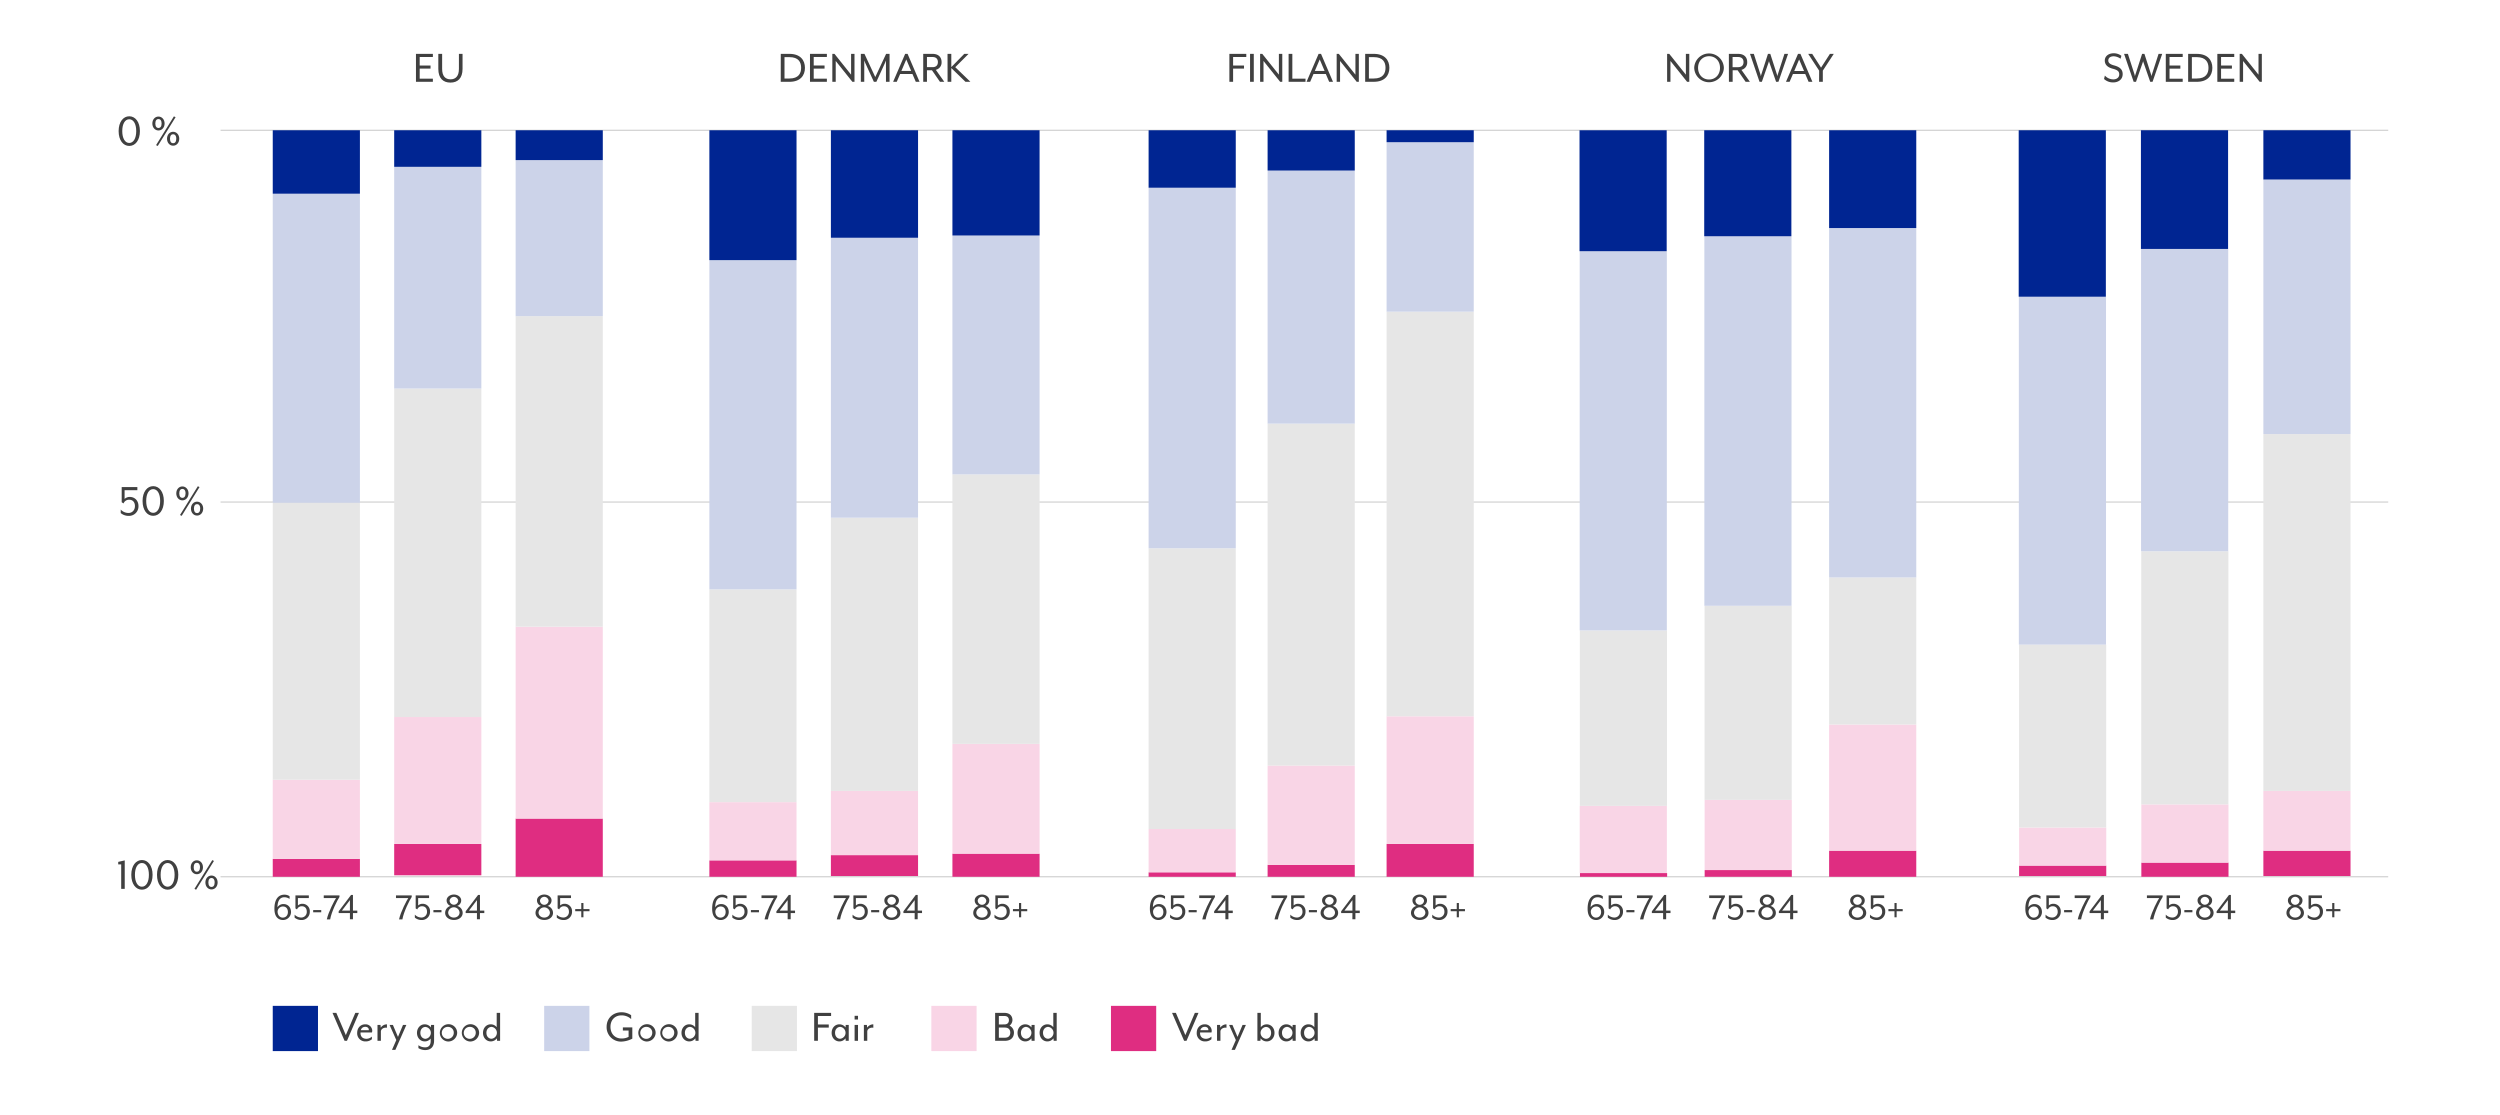 <svg id="Layer_1" data-name="Layer 1" xmlns="http://www.w3.org/2000/svg" viewBox="0 0 1879 838"><title>perceived-health-ag</title><rect width="1879" height="838" fill="#fff"/><path d="M1581.4,59.38l.63-2.59a8.54,8.54,0,0,0,6.37,2.87c2.48,0,4.41-1.4,4.41-3.67s-1-3.33-5-4.38-5.85-3.19-5.85-6.13,2.46-5.45,6.76-5.45a9.49,9.49,0,0,1,5.71,1.92l-.63,2.21a9.34,9.34,0,0,0-5.08-1.86c-2.63,0-4.13,1.23-4.13,3.18,0,1.51.94,2.77,4.23,3.65,4.52,1.19,6.58,3.15,6.58,6.61,0,4.1-3.43,6.2-7,6.2A9.82,9.82,0,0,1,1581.4,59.38Z" fill="#404040"/><path d="M1596.45,40.48h2.87l5,15.51c.1.35.24,1.19.28,1.3A9.41,9.41,0,0,1,1605,56l5-15.51h1.75l5,15.51c.14.39.35,1.3.35,1.3a10.2,10.2,0,0,1,.28-1.3l5-15.5h2.73l-7.25,21h-1.75l-5-14.39c-.11-.28-.32-1.05-.35-1.15,0,.07-.25.87-.35,1.15l-5,14.39h-1.75Z" fill="#404040"/><path d="M1627.81,40.49h12.71v2.35h-9.91v6.41h8.15v2.35h-8.15v7.56h9.9v2.34h-12.7Z" fill="#404040"/><path d="M1644.61,40.49h6.51c8.16,0,11.69,4.73,11.69,10.51s-3.54,10.5-11.69,10.49h-6.51ZM1651.15,59c6.83,0,8.75-3.84,8.75-8s-1.92-8-8.74-8.06h-3.75V59Z" fill="#404040"/><path d="M1666.55,40.5h12.71v2.34h-9.91v6.41h8.16v2.34h-8.16v7.56h9.91V61.5h-12.71Z" fill="#404040"/><path d="M1683.35,40.5H1685l12.5,15.65V40.5H1700v21h-1.61l-12.49-15.64V61.5h-2.56Z" fill="#404040"/><path d="M1253,40.48h1.61l12.5,15.65V40.48h2.56v21H1268l-12.49-15.65V61.48H1253Z" fill="#404040"/><path d="M1273.37,51a11.15,11.15,0,0,1,22.29,0,11.15,11.15,0,0,1-22.29,0Zm19.39,0c0-5.11-3.43-8.75-8.22-8.75s-8.27,3.63-8.27,8.74,3.43,8.76,8.26,8.76S1292.76,56.06,1292.76,51Z" fill="#404040"/><path d="M1299.41,40.49h6.93c4.8,0,6.86,2.76,6.86,6.16a5.63,5.63,0,0,1-4.34,5.85l6.37,9H1312l-6-8.68h-3.74v8.68h-2.8Zm6.93,10c3.15,0,4.09-1.88,4.09-3.81s-.94-3.82-4.09-3.82h-4.13v7.63Z" fill="#404040"/><path d="M1315.3,40.49h2.87l5,15.51c.1.35.24,1.19.28,1.29a9.36,9.36,0,0,1,.35-1.29l5-15.51h1.75l5,15.51c.14.39.35,1.3.35,1.3a10.2,10.2,0,0,1,.28-1.3l5-15.5h2.73l-7.25,21h-1.75l-5-14.39c-.1-.28-.31-1-.35-1.16,0,.07-.24.88-.35,1.16l-5,14.39h-1.75Z" fill="#404040"/><path d="M1351.38,40.5h1.83l9,21h-2.87l-2.52-5.88h-9.24l-2.52,5.88h-2.73Zm4.52,12.84-3.68-8.64-3.67,8.64Z" fill="#404040"/><path d="M1367.27,53.1l-8.22-12.6h3l6.65,10.33,6.66-10.33h2.9l-8.23,12.6v8.4h-2.8Z" fill="#404040"/><path d="M924,40.48h12.71v2.34H926.8v6.41H935v2.34H926.8v9.91H924Z" fill="#404040"/><path d="M939.54,40.48h2.8v21h-2.8Z" fill="#404040"/><path d="M947.1,40.48h1.61l12.5,15.64V40.48h2.55v21h-1.61l-12.5-15.65V61.48H947.1Z" fill="#404040"/><path d="M968.52,40.48h2.8V59.13h9.91v2.35H968.52Z" fill="#404040"/><path d="M991.06,40.48h1.82l9,21H999l-2.52-5.88h-9.24l-2.52,5.88H982Zm4.51,12.84-3.67-8.64-3.68,8.64Z" fill="#404040"/><path d="M1004.64,40.48h1.61l12.49,15.64V40.48h2.56v21h-1.61l-12.5-15.65V61.48h-2.55Z" fill="#404040"/><path d="M1026.06,40.48h6.51c8.15,0,11.69,4.73,11.69,10.5s-3.54,10.5-11.69,10.5h-6.51ZM1032.6,59c6.83,0,8.76-3.85,8.76-8.05s-1.93-8-8.76-8h-3.74V59Z" fill="#404040"/><path d="M586.83,40.48h6.51C601.5,40.48,605,45.2,605,51s-3.53,10.5-11.69,10.5h-6.51ZM593.38,59c6.82,0,8.75-3.85,8.75-8.05s-1.93-8-8.75-8h-3.75V59Z" fill="#404040"/><path d="M608.78,40.48h12.7v2.34h-9.9v6.41h8.15v2.34h-8.15v7.56h9.9v2.35h-12.7Z" fill="#404040"/><path d="M625.58,40.48h1.61l12.49,15.64V40.48h2.56v21h-1.61l-12.5-15.65V61.48h-2.55Z" fill="#404040"/><path d="M647,40.48h2.73l8.12,17.43L666,40.48h2.59v21h-2.7V47.16c0-.52.07-1.71.07-1.75-.07.11-.52,1.26-.73,1.75l-6.55,14.32h-1.89l-6.54-14.32c-.25-.49-.7-1.64-.74-1.75,0,0,.07,1.23.07,1.75V61.48H647Z" fill="#404040"/><path d="M680.32,40.48h1.82l9,21H688.3l-2.52-5.88h-9.24L674,61.48h-2.73Zm4.51,12.84-3.67-8.64-3.68,8.64Z" fill="#404040"/><path d="M693.89,40.48h6.94c4.79,0,6.86,2.76,6.86,6.16a5.61,5.61,0,0,1-4.34,5.84l6.37,9h-3.26l-6-8.68H696.7v8.68h-2.81Zm6.94,10c3.15,0,4.09-1.89,4.09-3.81s-.94-3.82-4.09-3.82H696.7v7.63Z" fill="#404040"/><path d="M712.16,40.48H715v9.94l9.74-9.94h3.22l-10,10,11.38,11h-3.71L715,51.15V61.48h-2.8Z" fill="#404040"/><path d="M312.64,40.48h12.71v2.34h-9.91v6.41h8.16v2.34h-8.16v7.56h9.91v2.35H312.64Z" fill="#404040"/><path d="M329.44,51.78V40.48h2.87V51.82c0,5.43,2.45,7.8,6.3,7.8s6.31-2.37,6.31-7.8V40.48h2.73v11.3c0,7.11-3.68,10.3-9.11,10.3S329.44,58.89,329.44,51.78Z" fill="#404040"/><path d="M206.25,683c0-6.36,2.43-10.56,7.53-10.56a6.81,6.81,0,0,1,3.87,1.14v2.07a6.92,6.92,0,0,0-3.84-1.29c-3,0-5.16,2-5.28,7.56a5.23,5.23,0,0,1,4.59-2.43c3.18,0,5.61,2.37,5.61,6.06a6,6,0,0,1-6.09,5.94C210,691.45,206.25,690,206.25,683Zm10.14,2.55c0-2.43-1.23-4.23-3.75-4.23a4,4,0,0,0-4,3.72c0,3.12,2,4.65,3.84,4.65C214.86,689.65,216.39,688,216.39,685.51Z" fill="#404040"/><path d="M221.43,689.68v-2.25a6.89,6.89,0,0,0,5,2.19,4.16,4.16,0,0,0,4.14-4.47c0-2.22-1.2-4-3.66-4a3.68,3.68,0,0,0-3.66,2.37l-1.2-.75v-9.78h10.08v2h-8.22v5.58a4.82,4.82,0,0,1,3.36-1.29,5.53,5.53,0,0,1,5.58,5.91,6.1,6.1,0,0,1-6.39,6.3A7.85,7.85,0,0,1,221.43,689.68Z" fill="#404040"/><path d="M235.38,684h6.06v1.68h-6.06Z" fill="#404040"/><path d="M252.57,675h-9.24v-2h11.82v1.17c-1.47,2.07-6.06,11.16-7,16.83h-2.52C246.81,685.33,251.61,676.33,252.57,675Z" fill="#404040"/><path d="M263,686.26h-8.46v-1.32l9.33-12.33h1.41V684.4h3.27v1.86h-3.27v4.68H263Zm0-1.86v-7.86l-6,7.86Z" fill="#404040"/><path d="M306.86,675h-9.24v-2h11.82v1.17c-1.48,2.07-6.06,11.16-7,16.83h-2.52C301.1,685.33,305.89,676.33,306.86,675Z" fill="#404040"/><path d="M311.8,689.68v-2.25a6.89,6.89,0,0,0,5,2.19,4.16,4.16,0,0,0,4.14-4.47c0-2.22-1.2-4-3.66-4a3.68,3.68,0,0,0-3.66,2.37l-1.2-.75v-9.78h10.08v2h-8.22v5.58a4.82,4.82,0,0,1,3.36-1.29,5.53,5.53,0,0,1,5.58,5.91,6.1,6.1,0,0,1-6.39,6.3A7.85,7.85,0,0,1,311.8,689.68Z" fill="#404040"/><path d="M325.75,684h6.06v1.68h-6.06Z" fill="#404040"/><path d="M334.57,686.14a5.46,5.46,0,0,1,4.11-5.25,4.32,4.32,0,0,1-3-4.2c0-2.49,2.58-4.35,5.49-4.35s5.46,1.86,5.46,4.35a4.32,4.32,0,0,1-3,4.2,5.46,5.46,0,0,1,4.11,5.25c0,3.15-2.88,5.31-6.54,5.31S334.57,689.29,334.57,686.14Zm10.83-.3a4.29,4.29,0,0,0-8.55,0c0,2.22,1.89,3.81,4.29,3.81S345.4,688.06,345.4,685.84Zm-1-8.85a3.26,3.26,0,0,0-6.48,0,3.25,3.25,0,0,0,6.48,0Z" fill="#404040"/><path d="M358.48,686.26H350v-1.32l9.33-12.33h1.41V684.4H364v1.86h-3.27v4.68h-2.28Zm0-1.86v-7.86l-6,7.86Z" fill="#404040"/><path d="M402.49,686.14a5.46,5.46,0,0,1,4.11-5.25,4.32,4.32,0,0,1-3-4.2c0-2.49,2.57-4.35,5.48-4.35s5.46,1.86,5.46,4.35a4.31,4.31,0,0,1-3,4.2,5.46,5.46,0,0,1,4.11,5.25c0,3.15-2.88,5.31-6.54,5.31S402.49,689.29,402.49,686.14Zm10.82-.3a4.29,4.29,0,0,0-8.54,0c0,2.22,1.89,3.81,4.28,3.81S413.31,688.06,413.31,685.84Zm-1-8.85a3.25,3.25,0,0,0-6.47,0,3.24,3.24,0,0,0,6.47,0Z" fill="#404040"/><path d="M418.47,689.68v-2.25a6.89,6.89,0,0,0,5,2.19,4.15,4.15,0,0,0,4.14-4.47c0-2.22-1.2-4-3.66-4a3.68,3.68,0,0,0-3.66,2.37l-1.19-.75v-9.78h10.07v2H421v5.58a4.84,4.84,0,0,1,3.36-1.29,5.53,5.53,0,0,1,5.58,5.91,6.1,6.1,0,0,1-6.38,6.3A7.85,7.85,0,0,1,418.47,689.68Z" fill="#404040"/><path d="M436.89,684.88h-4.56v-1.62h4.56V678.7h1.62v4.56h4.56v1.62h-4.56v4.56h-1.62Z" fill="#404040"/><path d="M535.25,683c0-6.36,2.43-10.56,7.53-10.56a6.81,6.81,0,0,1,3.87,1.14v2.07a6.92,6.92,0,0,0-3.84-1.29c-3,0-5.16,2-5.28,7.56a5.23,5.23,0,0,1,4.59-2.43c3.18,0,5.61,2.37,5.61,6.06a6,6,0,0,1-6.09,5.94C539,691.45,535.25,690,535.25,683Zm10.14,2.55c0-2.43-1.23-4.23-3.75-4.23a4,4,0,0,0-4,3.72c0,3.12,2,4.65,3.84,4.65C543.86,689.65,545.39,688,545.39,685.51Z" fill="#404040"/><path d="M550.43,689.68v-2.25a6.89,6.89,0,0,0,5,2.19,4.16,4.16,0,0,0,4.14-4.47c0-2.22-1.2-4-3.66-4a3.68,3.68,0,0,0-3.66,2.37l-1.2-.75v-9.78h10.08v2h-8.22v5.58a4.82,4.82,0,0,1,3.36-1.29,5.53,5.53,0,0,1,5.58,5.91,6.1,6.1,0,0,1-6.39,6.3A7.85,7.85,0,0,1,550.43,689.68Z" fill="#404040"/><path d="M564.38,684h6.06v1.68h-6.06Z" fill="#404040"/><path d="M581.57,675h-9.24v-2h11.82v1.17c-1.47,2.07-6.06,11.16-7,16.83h-2.52C575.81,685.33,580.61,676.33,581.57,675Z" fill="#404040"/><path d="M592,686.26h-8.46v-1.32l9.33-12.33h1.41V684.4h3.27v1.86h-3.27v4.68H592Zm0-1.86v-7.86l-6,7.86Z" fill="#404040"/><path d="M635.86,675h-9.24v-2h11.82v1.17c-1.48,2.07-6.06,11.16-7,16.83h-2.52C630.1,685.33,634.89,676.33,635.86,675Z" fill="#404040"/><path d="M640.8,689.68v-2.25a6.89,6.89,0,0,0,5,2.19,4.16,4.16,0,0,0,4.14-4.47c0-2.22-1.2-4-3.66-4a3.68,3.68,0,0,0-3.66,2.37l-1.2-.75v-9.78h10.08v2h-8.22v5.58a4.82,4.82,0,0,1,3.36-1.29,5.53,5.53,0,0,1,5.58,5.91,6.1,6.1,0,0,1-6.39,6.3A7.85,7.85,0,0,1,640.8,689.68Z" fill="#404040"/><path d="M654.75,684h6.06v1.68h-6.06Z" fill="#404040"/><path d="M663.57,686.14a5.46,5.46,0,0,1,4.11-5.25,4.32,4.32,0,0,1-3-4.2c0-2.49,2.58-4.35,5.49-4.35s5.46,1.86,5.46,4.35a4.32,4.32,0,0,1-3,4.2,5.46,5.46,0,0,1,4.11,5.25c0,3.15-2.88,5.31-6.54,5.31S663.57,689.29,663.57,686.14Zm10.83-.3a4.29,4.29,0,0,0-8.55,0c0,2.22,1.89,3.81,4.29,3.81S674.4,688.06,674.4,685.84Zm-1-8.85a3.26,3.26,0,0,0-6.48,0,3.25,3.25,0,0,0,6.48,0Z" fill="#404040"/><path d="M687.48,686.26H679v-1.32l9.33-12.33h1.41V684.4H693v1.86h-3.27v4.68h-2.28Zm0-1.86v-7.86l-6,7.86Z" fill="#404040"/><path d="M731.49,686.14a5.46,5.46,0,0,1,4.11-5.25,4.32,4.32,0,0,1-3-4.2c0-2.49,2.57-4.35,5.48-4.35s5.46,1.86,5.46,4.35a4.31,4.31,0,0,1-3,4.2,5.46,5.46,0,0,1,4.11,5.25c0,3.15-2.88,5.31-6.54,5.31S731.49,689.29,731.49,686.14Zm10.82-.3a4.29,4.29,0,0,0-8.54,0c0,2.22,1.89,3.81,4.28,3.81S742.31,688.06,742.31,685.84Zm-1-8.85a3.25,3.25,0,0,0-6.47,0,3.24,3.24,0,0,0,6.47,0Z" fill="#404040"/><path d="M747.47,689.68v-2.25a6.89,6.89,0,0,0,5,2.19,4.15,4.15,0,0,0,4.14-4.47c0-2.22-1.2-4-3.66-4a3.68,3.68,0,0,0-3.66,2.37l-1.19-.75v-9.78h10.07v2H750v5.58a4.84,4.84,0,0,1,3.36-1.29,5.53,5.53,0,0,1,5.58,5.91,6.1,6.1,0,0,1-6.38,6.3A7.85,7.85,0,0,1,747.47,689.68Z" fill="#404040"/><path d="M765.89,684.88h-4.56v-1.62h4.56V678.7h1.62v4.56h4.56v1.62h-4.56v4.56h-1.62Z" fill="#404040"/><path d="M864.25,683c0-6.36,2.43-10.56,7.53-10.56a6.81,6.81,0,0,1,3.87,1.14v2.07a6.92,6.92,0,0,0-3.84-1.29c-3,0-5.16,2-5.28,7.56a5.23,5.23,0,0,1,4.59-2.43c3.18,0,5.61,2.37,5.61,6.06a6,6,0,0,1-6.09,5.94C868,691.45,864.25,690,864.25,683Zm10.14,2.55c0-2.43-1.23-4.23-3.75-4.23a4,4,0,0,0-4,3.72c0,3.12,2,4.65,3.84,4.65C872.86,689.65,874.39,688,874.39,685.51Z" fill="#404040"/><path d="M879.43,689.68v-2.25a6.89,6.89,0,0,0,5,2.19,4.16,4.16,0,0,0,4.14-4.47c0-2.22-1.2-4-3.66-4a3.68,3.68,0,0,0-3.66,2.37l-1.2-.75v-9.78h10.08v2h-8.22v5.58a4.82,4.82,0,0,1,3.36-1.29,5.53,5.53,0,0,1,5.58,5.91,6.1,6.1,0,0,1-6.39,6.3A7.85,7.85,0,0,1,879.43,689.68Z" fill="#404040"/><path d="M893.38,684h6.06v1.68h-6.06Z" fill="#404040"/><path d="M910.57,675h-9.24v-2h11.82v1.17c-1.47,2.07-6.06,11.16-7,16.83h-2.52C904.81,685.33,909.61,676.33,910.57,675Z" fill="#404040"/><path d="M921,686.26h-8.46v-1.32l9.33-12.33h1.41V684.4h3.27v1.86h-3.27v4.68H921Zm0-1.86v-7.86l-6,7.86Z" fill="#404040"/><path d="M964.86,675h-9.24v-2h11.82v1.17c-1.48,2.07-6.06,11.16-7,16.83h-2.52C959.1,685.33,963.89,676.33,964.86,675Z" fill="#404040"/><path d="M969.8,689.68v-2.25a6.89,6.89,0,0,0,5,2.19,4.16,4.16,0,0,0,4.14-4.47c0-2.22-1.2-4-3.66-4a3.68,3.68,0,0,0-3.66,2.37l-1.2-.75v-9.78h10.08v2h-8.22v5.58a4.82,4.82,0,0,1,3.36-1.29,5.53,5.53,0,0,1,5.58,5.91,6.1,6.1,0,0,1-6.39,6.3A7.85,7.85,0,0,1,969.8,689.68Z" fill="#404040"/><path d="M983.75,684h6.06v1.68h-6.06Z" fill="#404040"/><path d="M992.57,686.14a5.46,5.46,0,0,1,4.11-5.25,4.32,4.32,0,0,1-3-4.2c0-2.49,2.58-4.35,5.49-4.35s5.46,1.86,5.46,4.35a4.32,4.32,0,0,1-3,4.2,5.46,5.46,0,0,1,4.11,5.25c0,3.15-2.88,5.31-6.54,5.31S992.57,689.29,992.57,686.14Zm10.83-.3a4.29,4.29,0,0,0-8.55,0c0,2.22,1.89,3.81,4.29,3.81S1003.4,688.06,1003.4,685.84Zm-1-8.85a3.26,3.26,0,0,0-6.48,0,3.25,3.25,0,0,0,6.48,0Z" fill="#404040"/><path d="M1016.48,686.26H1008v-1.32l9.33-12.33h1.41V684.4H1022v1.86h-3.27v4.68h-2.28Zm0-1.86v-7.86l-6,7.86Z" fill="#404040"/><path d="M1060.49,686.14a5.46,5.46,0,0,1,4.11-5.25,4.32,4.32,0,0,1-3-4.2c0-2.49,2.57-4.35,5.48-4.35s5.46,1.86,5.46,4.35a4.31,4.31,0,0,1-3,4.2,5.46,5.46,0,0,1,4.11,5.25c0,3.15-2.88,5.31-6.54,5.31S1060.49,689.29,1060.49,686.14Zm10.82-.3a4.29,4.29,0,0,0-8.54,0c0,2.22,1.89,3.81,4.28,3.81S1071.31,688.06,1071.31,685.84Zm-1-8.85a3.25,3.25,0,0,0-6.47,0,3.24,3.24,0,0,0,6.47,0Z" fill="#404040"/><path d="M1076.47,689.68v-2.25a6.89,6.89,0,0,0,5,2.19,4.15,4.15,0,0,0,4.14-4.47c0-2.22-1.2-4-3.66-4a3.68,3.68,0,0,0-3.66,2.37l-1.19-.75v-9.78h10.07v2H1079v5.58a4.84,4.84,0,0,1,3.36-1.29,5.53,5.53,0,0,1,5.58,5.91,6.1,6.1,0,0,1-6.38,6.3A7.85,7.85,0,0,1,1076.47,689.68Z" fill="#404040"/><path d="M1094.89,684.88h-4.56v-1.62h4.56V678.7h1.62v4.56h4.56v1.62h-4.56v4.56h-1.62Z" fill="#404040"/><path d="M1193.25,683c0-6.36,2.43-10.56,7.53-10.56a6.81,6.81,0,0,1,3.87,1.14v2.07a6.92,6.92,0,0,0-3.84-1.29c-3,0-5.16,2-5.28,7.56a5.23,5.23,0,0,1,4.59-2.43c3.18,0,5.61,2.37,5.61,6.06a6,6,0,0,1-6.09,5.94C1197,691.45,1193.25,690,1193.25,683Zm10.14,2.55c0-2.43-1.23-4.23-3.75-4.23a4,4,0,0,0-4,3.72c0,3.12,2,4.65,3.84,4.65C1201.86,689.65,1203.39,688,1203.39,685.51Z" fill="#404040"/><path d="M1208.43,689.68v-2.25a6.89,6.89,0,0,0,5,2.19,4.16,4.16,0,0,0,4.14-4.47c0-2.22-1.2-4-3.66-4a3.68,3.68,0,0,0-3.66,2.37l-1.2-.75v-9.78h10.08v2h-8.22v5.58a4.82,4.82,0,0,1,3.36-1.29,5.53,5.53,0,0,1,5.58,5.91,6.1,6.1,0,0,1-6.39,6.3A7.85,7.85,0,0,1,1208.43,689.68Z" fill="#404040"/><path d="M1222.38,684h6.06v1.68h-6.06Z" fill="#404040"/><path d="M1239.57,675h-9.24v-2h11.82v1.17c-1.47,2.07-6.06,11.16-7,16.83h-2.52C1233.81,685.33,1238.61,676.33,1239.57,675Z" fill="#404040"/><path d="M1250,686.26h-8.46v-1.32l9.33-12.33h1.41V684.4h3.27v1.86h-3.27v4.68H1250Zm0-1.86v-7.86l-6,7.86Z" fill="#404040"/><path d="M1293.86,675h-9.24v-2h11.82v1.17c-1.48,2.07-6.06,11.16-7,16.83h-2.52C1288.1,685.33,1292.89,676.33,1293.86,675Z" fill="#404040"/><path d="M1298.8,689.68v-2.25a6.89,6.89,0,0,0,5,2.19,4.16,4.16,0,0,0,4.14-4.47c0-2.22-1.2-4-3.66-4a3.68,3.68,0,0,0-3.66,2.37l-1.2-.75v-9.78h10.08v2h-8.22v5.58a4.82,4.82,0,0,1,3.36-1.29,5.53,5.53,0,0,1,5.58,5.91,6.1,6.1,0,0,1-6.39,6.3A7.85,7.85,0,0,1,1298.8,689.68Z" fill="#404040"/><path d="M1312.75,684h6.06v1.68h-6.06Z" fill="#404040"/><path d="M1321.57,686.14a5.46,5.46,0,0,1,4.11-5.25,4.32,4.32,0,0,1-3-4.2c0-2.49,2.58-4.35,5.49-4.35s5.46,1.86,5.46,4.35a4.32,4.32,0,0,1-3,4.2,5.46,5.46,0,0,1,4.11,5.25c0,3.15-2.88,5.31-6.54,5.31S1321.57,689.29,1321.57,686.14Zm10.83-.3a4.29,4.29,0,0,0-8.55,0c0,2.22,1.89,3.81,4.29,3.81S1332.4,688.06,1332.4,685.84Zm-1-8.85a3.26,3.26,0,0,0-6.48,0,3.25,3.25,0,0,0,6.48,0Z" fill="#404040"/><path d="M1345.48,686.26H1337v-1.32l9.33-12.33h1.41V684.4H1351v1.86h-3.27v4.68h-2.28Zm0-1.86v-7.86l-6,7.86Z" fill="#404040"/><path d="M1389.49,686.14a5.46,5.46,0,0,1,4.11-5.25,4.32,4.32,0,0,1-3-4.2c0-2.49,2.57-4.35,5.48-4.35s5.46,1.86,5.46,4.35a4.31,4.31,0,0,1-3,4.2,5.46,5.46,0,0,1,4.11,5.25c0,3.15-2.88,5.31-6.54,5.31S1389.49,689.29,1389.49,686.14Zm10.82-.3a4.29,4.29,0,0,0-8.54,0c0,2.22,1.89,3.81,4.28,3.81S1400.31,688.06,1400.31,685.84Zm-1-8.85a3.25,3.25,0,0,0-6.47,0,3.24,3.24,0,0,0,6.47,0Z" fill="#404040"/><path d="M1405.47,689.68v-2.25a6.89,6.89,0,0,0,5,2.19,4.15,4.15,0,0,0,4.14-4.47c0-2.22-1.2-4-3.66-4a3.68,3.68,0,0,0-3.66,2.37l-1.19-.75v-9.78h10.07v2H1408v5.58a4.84,4.84,0,0,1,3.36-1.29,5.53,5.53,0,0,1,5.58,5.91,6.1,6.1,0,0,1-6.38,6.3A7.85,7.85,0,0,1,1405.47,689.68Z" fill="#404040"/><path d="M1423.89,684.88h-4.56v-1.62h4.56V678.7h1.62v4.56h4.56v1.62h-4.56v4.56h-1.62Z" fill="#404040"/><path d="M1522.25,683c0-6.36,2.43-10.56,7.53-10.56a6.81,6.81,0,0,1,3.87,1.14v2.07a6.92,6.92,0,0,0-3.84-1.29c-3,0-5.16,2-5.28,7.56a5.23,5.23,0,0,1,4.59-2.43c3.18,0,5.61,2.37,5.61,6.06a6,6,0,0,1-6.09,5.94C1526,691.45,1522.25,690,1522.25,683Zm10.14,2.55c0-2.43-1.23-4.23-3.75-4.23a4,4,0,0,0-4,3.72c0,3.12,2,4.65,3.84,4.65C1530.86,689.65,1532.39,688,1532.39,685.51Z" fill="#404040"/><path d="M1537.43,689.68v-2.25a6.89,6.89,0,0,0,5,2.19,4.16,4.16,0,0,0,4.14-4.47c0-2.22-1.2-4-3.66-4a3.68,3.68,0,0,0-3.66,2.37l-1.2-.75v-9.78h10.08v2h-8.22v5.58a4.82,4.82,0,0,1,3.36-1.29,5.53,5.53,0,0,1,5.58,5.91,6.1,6.1,0,0,1-6.39,6.3A7.85,7.85,0,0,1,1537.43,689.68Z" fill="#404040"/><path d="M1551.38,684h6.06v1.68h-6.06Z" fill="#404040"/><path d="M1568.57,675h-9.24v-2h11.82v1.17c-1.47,2.07-6.06,11.16-7,16.83h-2.52C1562.81,685.33,1567.61,676.33,1568.57,675Z" fill="#404040"/><path d="M1579,686.26h-8.46v-1.32l9.33-12.33h1.41V684.4h3.27v1.86h-3.27v4.68H1579Zm0-1.86v-7.86l-6,7.86Z" fill="#404040"/><path d="M1622.86,675h-9.24v-2h11.82v1.17c-1.48,2.07-6.06,11.16-7,16.83h-2.52C1617.1,685.33,1621.89,676.33,1622.86,675Z" fill="#404040"/><path d="M1627.8,689.68v-2.25a6.89,6.89,0,0,0,5,2.19,4.16,4.16,0,0,0,4.14-4.47c0-2.22-1.2-4-3.66-4a3.68,3.68,0,0,0-3.66,2.37l-1.2-.75v-9.78h10.08v2h-8.22v5.58a4.82,4.82,0,0,1,3.36-1.29,5.53,5.53,0,0,1,5.58,5.91,6.1,6.1,0,0,1-6.39,6.3A7.85,7.85,0,0,1,1627.8,689.68Z" fill="#404040"/><path d="M1641.75,684h6.06v1.68h-6.06Z" fill="#404040"/><path d="M1650.57,686.14a5.46,5.46,0,0,1,4.11-5.25,4.32,4.32,0,0,1-3-4.2c0-2.49,2.58-4.35,5.49-4.35s5.46,1.86,5.46,4.35a4.32,4.32,0,0,1-3,4.2,5.46,5.46,0,0,1,4.11,5.25c0,3.15-2.88,5.31-6.54,5.31S1650.57,689.29,1650.57,686.14Zm10.83-.3a4.29,4.29,0,0,0-8.55,0c0,2.22,1.89,3.81,4.29,3.81S1661.4,688.06,1661.4,685.84Zm-1-8.85a3.26,3.26,0,0,0-6.48,0,3.25,3.25,0,0,0,6.48,0Z" fill="#404040"/><path d="M1674.48,686.26H1666v-1.32l9.33-12.33h1.41V684.4H1680v1.86h-3.27v4.68h-2.28Zm0-1.86v-7.86l-6,7.86Z" fill="#404040"/><path d="M1718.49,686.14a5.46,5.46,0,0,1,4.11-5.25,4.32,4.32,0,0,1-3-4.2c0-2.49,2.57-4.35,5.48-4.35s5.46,1.86,5.46,4.35a4.31,4.31,0,0,1-3,4.2,5.46,5.46,0,0,1,4.11,5.25c0,3.15-2.88,5.31-6.54,5.31S1718.49,689.29,1718.49,686.14Zm10.82-.3a4.29,4.29,0,0,0-8.54,0c0,2.22,1.89,3.81,4.28,3.81S1729.31,688.06,1729.31,685.84Zm-1-8.85a3.25,3.25,0,0,0-6.47,0,3.24,3.24,0,0,0,6.47,0Z" fill="#404040"/><path d="M1734.47,689.68v-2.25a6.89,6.89,0,0,0,5,2.19,4.15,4.15,0,0,0,4.14-4.47c0-2.22-1.2-4-3.66-4a3.68,3.68,0,0,0-3.66,2.37l-1.19-.75v-9.78h10.07v2H1737v5.58a4.84,4.84,0,0,1,3.36-1.29,5.53,5.53,0,0,1,5.58,5.91,6.1,6.1,0,0,1-6.38,6.3A7.85,7.85,0,0,1,1734.47,689.68Z" fill="#404040"/><path d="M1752.89,684.88h-4.56v-1.62h4.56V678.7h1.62v4.56h4.56v1.62h-4.56v4.56h-1.62Z" fill="#404040"/><line x1="165.78" y1="97.9" x2="1795" y2="97.9" fill="none" stroke="#c8c8c8" stroke-miterlimit="10" stroke-width="0.75"/><line x1="165.77" y1="377.34" x2="1794.99" y2="377.34" fill="none" stroke="#c8c8c8" stroke-miterlimit="10" stroke-width="0.75"/><line x1="165.75" y1="658.99" x2="1794.97" y2="658.99" fill="none" stroke="#c8c8c8" stroke-miterlimit="10" stroke-width="0.75"/><rect x="205" y="645.52" width="65.51" height="13.47" fill="#df2d81"/><rect x="205" y="586.04" width="65.51" height="59.48" fill="#f9d5e6"/><rect x="205" y="377.88" width="65.51" height="208.16" fill="#e6e6e6"/><rect x="205" y="145.59" width="65.51" height="232.29" fill="#ccd3e9"/><rect x="205" y="97.9" width="65.51" height="47.69" fill="#002592"/><rect x="296.27" y="634.3" width="65.51" height="23.57" fill="#df2d81"/><rect x="296.27" y="538.91" width="65.51" height="95.38" fill="#f9d5e6"/><rect x="296.27" y="292.03" width="65.51" height="246.88" fill="#e6e6e6"/><rect x="296.27" y="125.39" width="65.51" height="166.64" fill="#ccd3e9"/><rect x="296.27" y="97.9" width="65.51" height="27.49" fill="#002592"/><rect x="387.55" y="615.22" width="65.51" height="43.76" fill="#df2d81"/><rect x="387.55" y="471.02" width="65.51" height="144.2" fill="#f9d5e6"/><rect x="387.55" y="237.61" width="65.51" height="233.41" fill="#e6e6e6"/><rect x="387.55" y="120.34" width="65.51" height="117.27" fill="#ccd3e9"/><rect x="387.55" y="97.9" width="65.51" height="22.44" fill="#002592"/><rect x="533.16" y="646.64" width="65.51" height="12.34" fill="#df2d81"/><rect x="533.16" y="602.88" width="65.51" height="43.76" fill="#f9d5e6"/><rect x="533.16" y="442.97" width="65.51" height="159.91" fill="#e6e6e6"/><rect x="533.16" y="195.53" width="65.51" height="247.44" fill="#ccd3e9"/><rect x="533.16" y="97.9" width="65.51" height="97.63" fill="#002592"/><rect x="624.5" y="642.71" width="65.51" height="15.71" fill="#df2d81"/><rect x="624.5" y="594.46" width="65.51" height="48.25" fill="#f9d5e6"/><rect x="624.5" y="389.1" width="65.51" height="205.36" fill="#e6e6e6"/><rect x="624.5" y="178.69" width="65.51" height="210.41" fill="#ccd3e9"/><rect x="624.5" y="97.9" width="65.51" height="80.8" fill="#002592"/><rect x="715.84" y="641.59" width="65.51" height="17.39" fill="#df2d81"/><rect x="715.84" y="559.11" width="65.51" height="82.48" fill="#f9d5e6"/><rect x="715.84" y="356.56" width="65.51" height="202.55" fill="#e6e6e6"/><rect x="715.84" y="177.01" width="65.51" height="179.55" fill="#ccd3e9"/><rect x="715.84" y="97.9" width="65.51" height="79.11" fill="#002592"/><rect x="1187.5" y="656.19" width="65.51" height="2.81" fill="#df2d81"/><rect x="1187.31" y="605.68" width="65.51" height="50.5" fill="#f9d5e6"/><rect x="1187.42" y="473.84" width="65.51" height="131.86" fill="#e6e6e6"/><rect x="1187.29" y="188.8" width="65.51" height="285.03" fill="#ccd3e9"/><rect x="1187.17" y="97.91" width="65.51" height="90.9" fill="#002592"/><rect x="1281.22" y="653.93" width="65.51" height="5.05" fill="#df2d81"/><rect x="1281.2" y="601.19" width="65.51" height="52.74" fill="#f9d5e6"/><rect x="1281.14" y="455.31" width="65.51" height="145.88" fill="#e6e6e6"/><rect x="1281" y="177.57" width="65.51" height="277.74" fill="#ccd3e9"/><rect x="1280.89" y="97.9" width="65.51" height="79.67" fill="#002592"/><rect x="1374.76" y="639.35" width="65.51" height="19.64" fill="#df2d81"/><rect x="1374.76" y="544.52" width="65.51" height="94.82" fill="#f9d5e6"/><rect x="1374.76" y="433.99" width="65.51" height="110.53" fill="#e6e6e6"/><rect x="1374.76" y="171.4" width="65.51" height="262.59" fill="#ccd3e9"/><rect x="1374.76" y="97.9" width="65.51" height="73.5" fill="#002592"/><rect x="1517.56" y="650.57" width="65.51" height="7.86" fill="#df2d81"/><rect x="1517.55" y="621.96" width="65.51" height="28.62" fill="#f9d5e6"/><rect x="1517.5" y="484.49" width="65.51" height="137.47" fill="#e6e6e6"/><rect x="1517.37" y="223.03" width="65.51" height="261.47" fill="#ccd3e9"/><rect x="1517.25" y="97.9" width="65.51" height="125.12" fill="#002592"/><rect x="1609.44" y="648.32" width="65.51" height="10.66" fill="#df2d81"/><rect x="1609.42" y="604.55" width="65.51" height="43.76" fill="#f9d5e6"/><rect x="1609.35" y="414.34" width="65.51" height="190.21" fill="#e6e6e6"/><rect x="1609.22" y="187.1" width="65.51" height="227.24" fill="#ccd3e9"/><rect x="1609.12" y="97.89" width="65.51" height="89.21" fill="#002592"/><rect x="1701.15" y="639.35" width="65.51" height="19.08" fill="#df2d81"/><rect x="1701.15" y="594.46" width="65.51" height="44.89" fill="#f9d5e6"/><rect x="1701.15" y="326.26" width="65.51" height="268.2" fill="#e6e6e6"/><rect x="1701.15" y="134.93" width="65.51" height="191.33" fill="#ccd3e9"/><rect x="1701.15" y="97.9" width="65.51" height="37.03" fill="#002592"/><rect x="863.29" y="655.62" width="65.51" height="3.37" fill="#df2d81"/><rect x="863.29" y="623.07" width="65.51" height="32.54" fill="#f9d5e6"/><rect x="863.29" y="412.11" width="65.51" height="210.97" fill="#e6e6e6"/><rect x="863.29" y="141.1" width="65.51" height="271" fill="#ccd3e9"/><rect x="863.29" y="97.9" width="65.51" height="43.2" fill="#002592"/><rect x="952.73" y="650.01" width="65.51" height="8.98" fill="#df2d81"/><rect x="952.73" y="575.38" width="65.51" height="74.62" fill="#f9d5e6"/><rect x="952.73" y="318.4" width="65.51" height="256.98" fill="#e6e6e6"/><rect x="952.73" y="128.2" width="65.51" height="190.21" fill="#ccd3e9"/><rect x="952.73" y="97.9" width="65.51" height="30.3" fill="#002592"/><rect x="1042.16" y="634.3" width="65.51" height="24.69" fill="#df2d81"/><rect x="1042.16" y="538.35" width="65.51" height="95.95" fill="#f9d5e6"/><rect x="1042.16" y="234.24" width="65.51" height="304.11" fill="#e6e6e6"/><rect x="1042.16" y="106.87" width="65.51" height="127.37" fill="#ccd3e9"/><rect x="1042.16" y="97.9" width="65.51" height="8.98" fill="#002592"/><path d="M91.09,649.68H88.85v-1.89l4.9-1.12v21.42H91.09Z" fill="#404040"/><path d="M98.68,657.52c0-6.93,3.5-11.13,8-11.13s8,4.2,8,11.13-3.46,11.17-8,11.17S98.68,664.49,98.68,657.52Zm13.23,0c0-5.46-2.1-8.89-5.25-8.89s-5.25,3.43-5.25,8.89,2.1,8.93,5.25,8.93S111.91,663,111.91,657.52Z" fill="#404040"/><path d="M118,657.52c0-6.93,3.5-11.13,8-11.13s8,4.2,8,11.13-3.46,11.17-8,11.17S118,664.49,118,657.52Zm13.23,0c0-5.46-2.1-8.89-5.25-8.89s-5.25,3.43-5.25,8.89,2.1,8.93,5.25,8.93S131.23,663,131.23,657.52Z" fill="#404040"/><path d="M147.93,657.07c-2.59,0-4.59-2.21-4.59-5.25s2-5.22,4.59-5.22,4.62,2.21,4.62,5.22S150.55,657.07,147.93,657.07Zm0-8.61c-1.3,0-2.35,1-2.35,3.36s1,3.39,2.35,3.39,2.38-1,2.38-3.39S149.19,648.46,147.93,648.46Zm-1.79,19.63,13.41-21.63,1.26.63L147.4,668.72Zm12.81.42c-2.59,0-4.58-2.2-4.58-5.25s2-5.21,4.58-5.21,4.62,2.2,4.62,5.21S161.58,668.51,159,668.51Zm0-8.61c-1.29,0-2.34,1-2.34,3.36s1,3.4,2.34,3.4,2.38-1,2.38-3.4S160.21,659.9,159,659.9Z" fill="#404040"/><path d="M90.74,385.62V383a8,8,0,0,0,5.84,2.55c2.88,0,4.84-2.24,4.84-5.21,0-2.59-1.41-4.73-4.28-4.73a4.3,4.3,0,0,0-4.27,2.77l-1.4-.88V366.09h11.77v2.35h-9.6V375a5.61,5.61,0,0,1,3.92-1.51c3.57,0,6.52,2.63,6.52,6.9a7.13,7.13,0,0,1-7.46,7.35A9.12,9.12,0,0,1,90.74,385.62Z" fill="#404040"/><path d="M107.15,376.52c0-6.93,3.5-11.13,8-11.13s8,4.2,8,11.13-3.47,11.17-8,11.17S107.15,383.49,107.15,376.52Zm13.23,0c0-5.46-2.09-8.89-5.25-8.89s-5.25,3.43-5.25,8.89,2.1,8.93,5.25,8.93S120.38,382,120.38,376.52Z" fill="#404040"/><path d="M137.08,376.07c-2.59,0-4.59-2.21-4.59-5.25s2-5.22,4.59-5.22,4.62,2.21,4.62,5.22S139.7,376.07,137.08,376.07Zm0-8.61c-1.3,0-2.35,1-2.35,3.36s1.05,3.39,2.35,3.39,2.38-1,2.38-3.39S138.34,367.46,137.08,367.46Zm-1.79,19.63,13.41-21.63,1.26.63-13.41,21.63Zm12.81.42c-2.59,0-4.58-2.2-4.58-5.25s2-5.21,4.58-5.21,4.62,2.2,4.62,5.21S150.73,387.51,148.1,387.51Zm0-8.61c-1.29,0-2.34,1-2.34,3.36s1.05,3.4,2.34,3.4,2.38-1,2.38-3.4S149.36,378.9,148.1,378.9Z" fill="#404040"/><path d="M89.16,98.52c0-6.93,3.5-11.13,8-11.13s8,4.2,8,11.13-3.46,11.17-8,11.17S89.16,105.49,89.16,98.52Zm13.23,0c0-5.46-2.1-8.89-5.25-8.89s-5.25,3.43-5.25,8.89,2.1,8.93,5.25,8.93S102.39,104,102.39,98.52Z" fill="#404040"/><path d="M119.09,98.07c-2.59,0-4.59-2.21-4.59-5.25s2-5.22,4.59-5.22,4.62,2.21,4.62,5.22S121.71,98.07,119.09,98.07Zm0-8.61c-1.3,0-2.35,1-2.35,3.36s1.05,3.39,2.35,3.39,2.38-1,2.38-3.39S120.35,89.46,119.09,89.46Zm-1.79,19.63,13.41-21.63,1.26.63-13.41,21.63Zm12.81.42c-2.59,0-4.58-2.2-4.58-5.25s2-5.21,4.58-5.21,4.62,2.2,4.62,5.21S132.74,109.51,130.11,109.51Zm0-8.61c-1.29,0-2.34,1-2.34,3.36s1,3.4,2.34,3.4,2.38-1,2.38-3.4S131.37,100.9,130.11,100.9Z" fill="#404040"/><rect x="409" y="756" width="34" height="34" fill="#ccd3e9"/><path d="M249.91,761.27h2.87L259.92,778l7.14-16.73h2.73l-9,21h-1.82Z" fill="#404040"/><path d="M279.56,776H271c-.21,1.93.6,4.76,4.52,4.76a6.2,6.2,0,0,0,4-1.68v2a7.07,7.07,0,0,1-4.76,1.65,6.06,6.06,0,0,1-6.3-6.44c0-3.89,2.7-6.41,6-6.41a5,5,0,0,1,5.32,4.8A5.71,5.71,0,0,1,279.56,776Zm-5.11-4.23a3.26,3.26,0,0,0-3.26,2.55h6a1.17,1.17,0,0,0,0-.28C277.25,772.86,276.3,771.74,274.45,771.74Z" fill="#404040"/><path d="M286.28,775.34v6.94h-2.56V770.34H286l.17,2.06a5.66,5.66,0,0,1,4.66-2.52v2.59C288.55,772.05,286.28,773.35,286.28,775.34Z" fill="#404040"/><path d="M297.16,789.1H294.6l3.26-7.39-5.07-11.37h2.51l3.82,9,3.78-9h2.52Z" fill="#404040"/><path d="M319.42,789.24a10,10,0,0,1-4.94-1.47v-2.2a8.5,8.5,0,0,0,5.22,1.61c2,0,4-1.19,4-4.73v-1.89a5.57,5.57,0,0,1-4.48,2.17c-3.19,0-5.81-2.66-5.81-6.41s2.62-6.44,5.81-6.44a5.65,5.65,0,0,1,4.62,2.35l.14-1.89h2.28v11.72C326.25,788,322.54,789.24,319.42,789.24Zm.38-17.4c-1.92,0-3.85,1.51-3.85,4.45s1.93,4.48,3.85,4.48a4.49,4.49,0,0,0,0-8.93Z" fill="#404040"/><path d="M336.71,782.8a6.51,6.51,0,1,1,6.9-6.51A6.71,6.71,0,0,1,336.71,782.8Zm0-11a4.5,4.5,0,1,0,4.34,4.48A4.26,4.26,0,0,0,336.71,771.81Z" fill="#404040"/><path d="M353.23,782.8a6.51,6.51,0,1,1,6.89-6.51A6.71,6.71,0,0,1,353.23,782.8Zm0-11a4.5,4.5,0,1,0,4.34,4.48A4.26,4.26,0,0,0,353.23,771.81Z" fill="#404040"/><path d="M373.6,782.28l-.14-1.9a5.65,5.65,0,0,1-4.62,2.35c-3.19,0-5.81-2.63-5.81-6.44s2.62-6.41,5.81-6.41a5.57,5.57,0,0,1,4.48,2.17V761.27h2.56v21Zm-8-6c0,2.94,1.93,4.45,3.85,4.45a4.49,4.49,0,0,0,0-8.93C367.51,771.84,365.58,773.38,365.58,776.32Z" fill="#404040"/><path d="M455.93,771.77c0-6.79,5.11-10.95,11.16-10.95a12.81,12.81,0,0,1,7.28,2.2v2.91a10.46,10.46,0,0,0-7.28-2.77c-4.83,0-8.26,3.36-8.26,8.61s3.43,8.76,8.26,8.76a11,11,0,0,0,5.36-1.23v-4.76h-4.31v-2.35h7.11v8.47a19.33,19.33,0,0,1-8.16,2.21A10.79,10.79,0,0,1,455.93,771.77Z" fill="#404040"/><path d="M485.89,782.8a6.51,6.51,0,1,1,6.89-6.51A6.71,6.71,0,0,1,485.89,782.8Zm0-11a4.5,4.5,0,1,0,4.34,4.48A4.26,4.26,0,0,0,485.89,771.81Z" fill="#404040"/><path d="M502.41,782.8a6.51,6.51,0,1,1,6.89-6.51A6.71,6.71,0,0,1,502.41,782.8Zm0-11a4.5,4.5,0,1,0,4.34,4.48A4.26,4.26,0,0,0,502.41,771.81Z" fill="#404040"/><path d="M522.78,782.28l-.14-1.9a5.67,5.67,0,0,1-4.62,2.35c-3.19,0-5.81-2.63-5.81-6.44s2.62-6.41,5.81-6.41a5.57,5.57,0,0,1,4.48,2.17V761.27h2.55v21Zm-8-6c0,2.94,1.93,4.45,3.85,4.45a4.49,4.49,0,0,0,0-8.93C516.69,771.84,514.76,773.38,514.76,776.32Z" fill="#404040"/><rect x="205" y="756" width="34" height="34" fill="#002592"/><rect x="700" y="756" width="34" height="34" fill="#f9d5e6"/><path d="M611.94,761.27h12.71v2.35h-9.91V770h8.16v2.35h-8.16v9.91h-2.8Z" fill="#404040"/><path d="M635.64,782.28l-.14-1.9a5.65,5.65,0,0,1-4.62,2.35c-3.19,0-5.82-2.63-5.82-6.44s2.63-6.41,5.82-6.41a5.75,5.75,0,0,1,4.62,2.35l.14-1.89h2.27v11.94Zm-8-6c0,2.94,1.92,4.45,3.85,4.45a4.49,4.49,0,0,0,0-8.93C629.54,771.84,627.62,773.38,627.62,776.32Z" fill="#404040"/><path d="M642.32,766.28v-2.8h2.56v2.8Zm0,16V770.34h2.56v11.94Z" fill="#404040"/><path d="M651.84,775.34v6.94h-2.55V770.34h2.27l.17,2.06a5.66,5.66,0,0,1,4.66-2.52v2.59C654.12,772.05,651.84,773.35,651.84,775.34Z" fill="#404040"/><path d="M747.94,761.27h6.93c4.27,0,6.09,2.49,6.09,5.5a5.55,5.55,0,0,1-2.2,4.13,5.7,5.7,0,0,1,3.32,5.21c0,3.4-2.06,6.17-6.86,6.17h-7.28Zm6.93,8.68c2.63,0,3.43-1.57,3.43-3.18s-.8-3.15-3.43-3.15h-4.13V770Zm.35,10c3.15,0,4.1-1.89,4.1-3.82s-1-3.81-4.1-3.81h-4.48v7.63Z" fill="#404040"/><path d="M775.35,782.28l-.14-1.9a5.65,5.65,0,0,1-4.62,2.35c-3.19,0-5.81-2.63-5.81-6.44s2.62-6.41,5.81-6.41a5.75,5.75,0,0,1,4.62,2.35l.14-1.89h2.27v11.94Zm-8-6c0,2.94,1.93,4.45,3.85,4.45a4.49,4.49,0,0,0,0-8.93C769.26,771.84,767.33,773.38,767.33,776.32Z" fill="#404040"/><path d="M791.94,782.28l-.14-1.9a5.65,5.65,0,0,1-4.62,2.35c-3.19,0-5.81-2.63-5.81-6.44s2.62-6.41,5.81-6.41a5.57,5.57,0,0,1,4.48,2.17V761.27h2.55v21Zm-8-6c0,2.94,1.93,4.45,3.85,4.45a4.49,4.49,0,0,0,0-8.93C785.85,771.84,783.92,773.38,783.92,776.32Z" fill="#404040"/><rect x="835" y="756" width="34" height="34" fill="#df2d81"/><path d="M880.91,761.27h2.87L890.92,778l7.14-16.73h2.73l-9,21h-1.82Z" fill="#404040"/><path d="M910.56,776H902c-.21,1.93.6,4.76,4.52,4.76a6.2,6.2,0,0,0,4-1.68v2a7.07,7.07,0,0,1-4.76,1.65,6.06,6.06,0,0,1-6.3-6.44c0-3.89,2.7-6.41,5.95-6.41a5,5,0,0,1,5.32,4.8A5.71,5.71,0,0,1,910.56,776Zm-5.11-4.23a3.26,3.26,0,0,0-3.26,2.55h6a1.17,1.17,0,0,0,0-.28C908.25,772.86,907.3,771.74,905.45,771.74Z" fill="#404040"/><path d="M917.28,775.34v6.94h-2.56V770.34H917l.17,2.06a5.66,5.66,0,0,1,4.66-2.52v2.59C919.55,772.05,917.28,773.35,917.28,775.34Z" fill="#404040"/><path d="M928.16,789.1H925.6l3.26-7.39-5.07-11.37h2.51l3.82,9,3.78-9h2.52Z" fill="#404040"/><path d="M952.1,782.73a5.64,5.64,0,0,1-4.62-2.35l-.14,1.9h-2.28v-21h2.56v10.78a5.57,5.57,0,0,1,4.48-2.17c3.19,0,5.81,2.66,5.81,6.41S955.29,782.73,952.1,782.73Zm-.63-10.89a4.49,4.49,0,0,0,0,8.93c2,0,3.89-1.51,3.89-4.45S953.43,771.84,951.47,771.84Z" fill="#404040"/><path d="M971.56,782.28l-.14-1.9a5.65,5.65,0,0,1-4.62,2.35c-3.19,0-5.81-2.63-5.81-6.44s2.62-6.41,5.81-6.41a5.75,5.75,0,0,1,4.62,2.35l.14-1.89h2.28v11.94Zm-8-6c0,2.94,1.93,4.45,3.85,4.45a4.49,4.49,0,0,0,0-8.93C965.47,771.84,963.54,773.38,963.54,776.32Z" fill="#404040"/><path d="M988.15,782.28l-.14-1.9a5.64,5.64,0,0,1-4.62,2.35c-3.18,0-5.81-2.63-5.81-6.44s2.63-6.41,5.81-6.41a5.57,5.57,0,0,1,4.48,2.17V761.27h2.56v21Zm-8-6c0,2.94,1.93,4.45,3.85,4.45a4.49,4.49,0,0,0,0-8.93C982.06,771.84,980.13,773.38,980.13,776.32Z" fill="#404040"/><rect x="565" y="756" width="34" height="34" fill="#e6e6e6"/></svg>